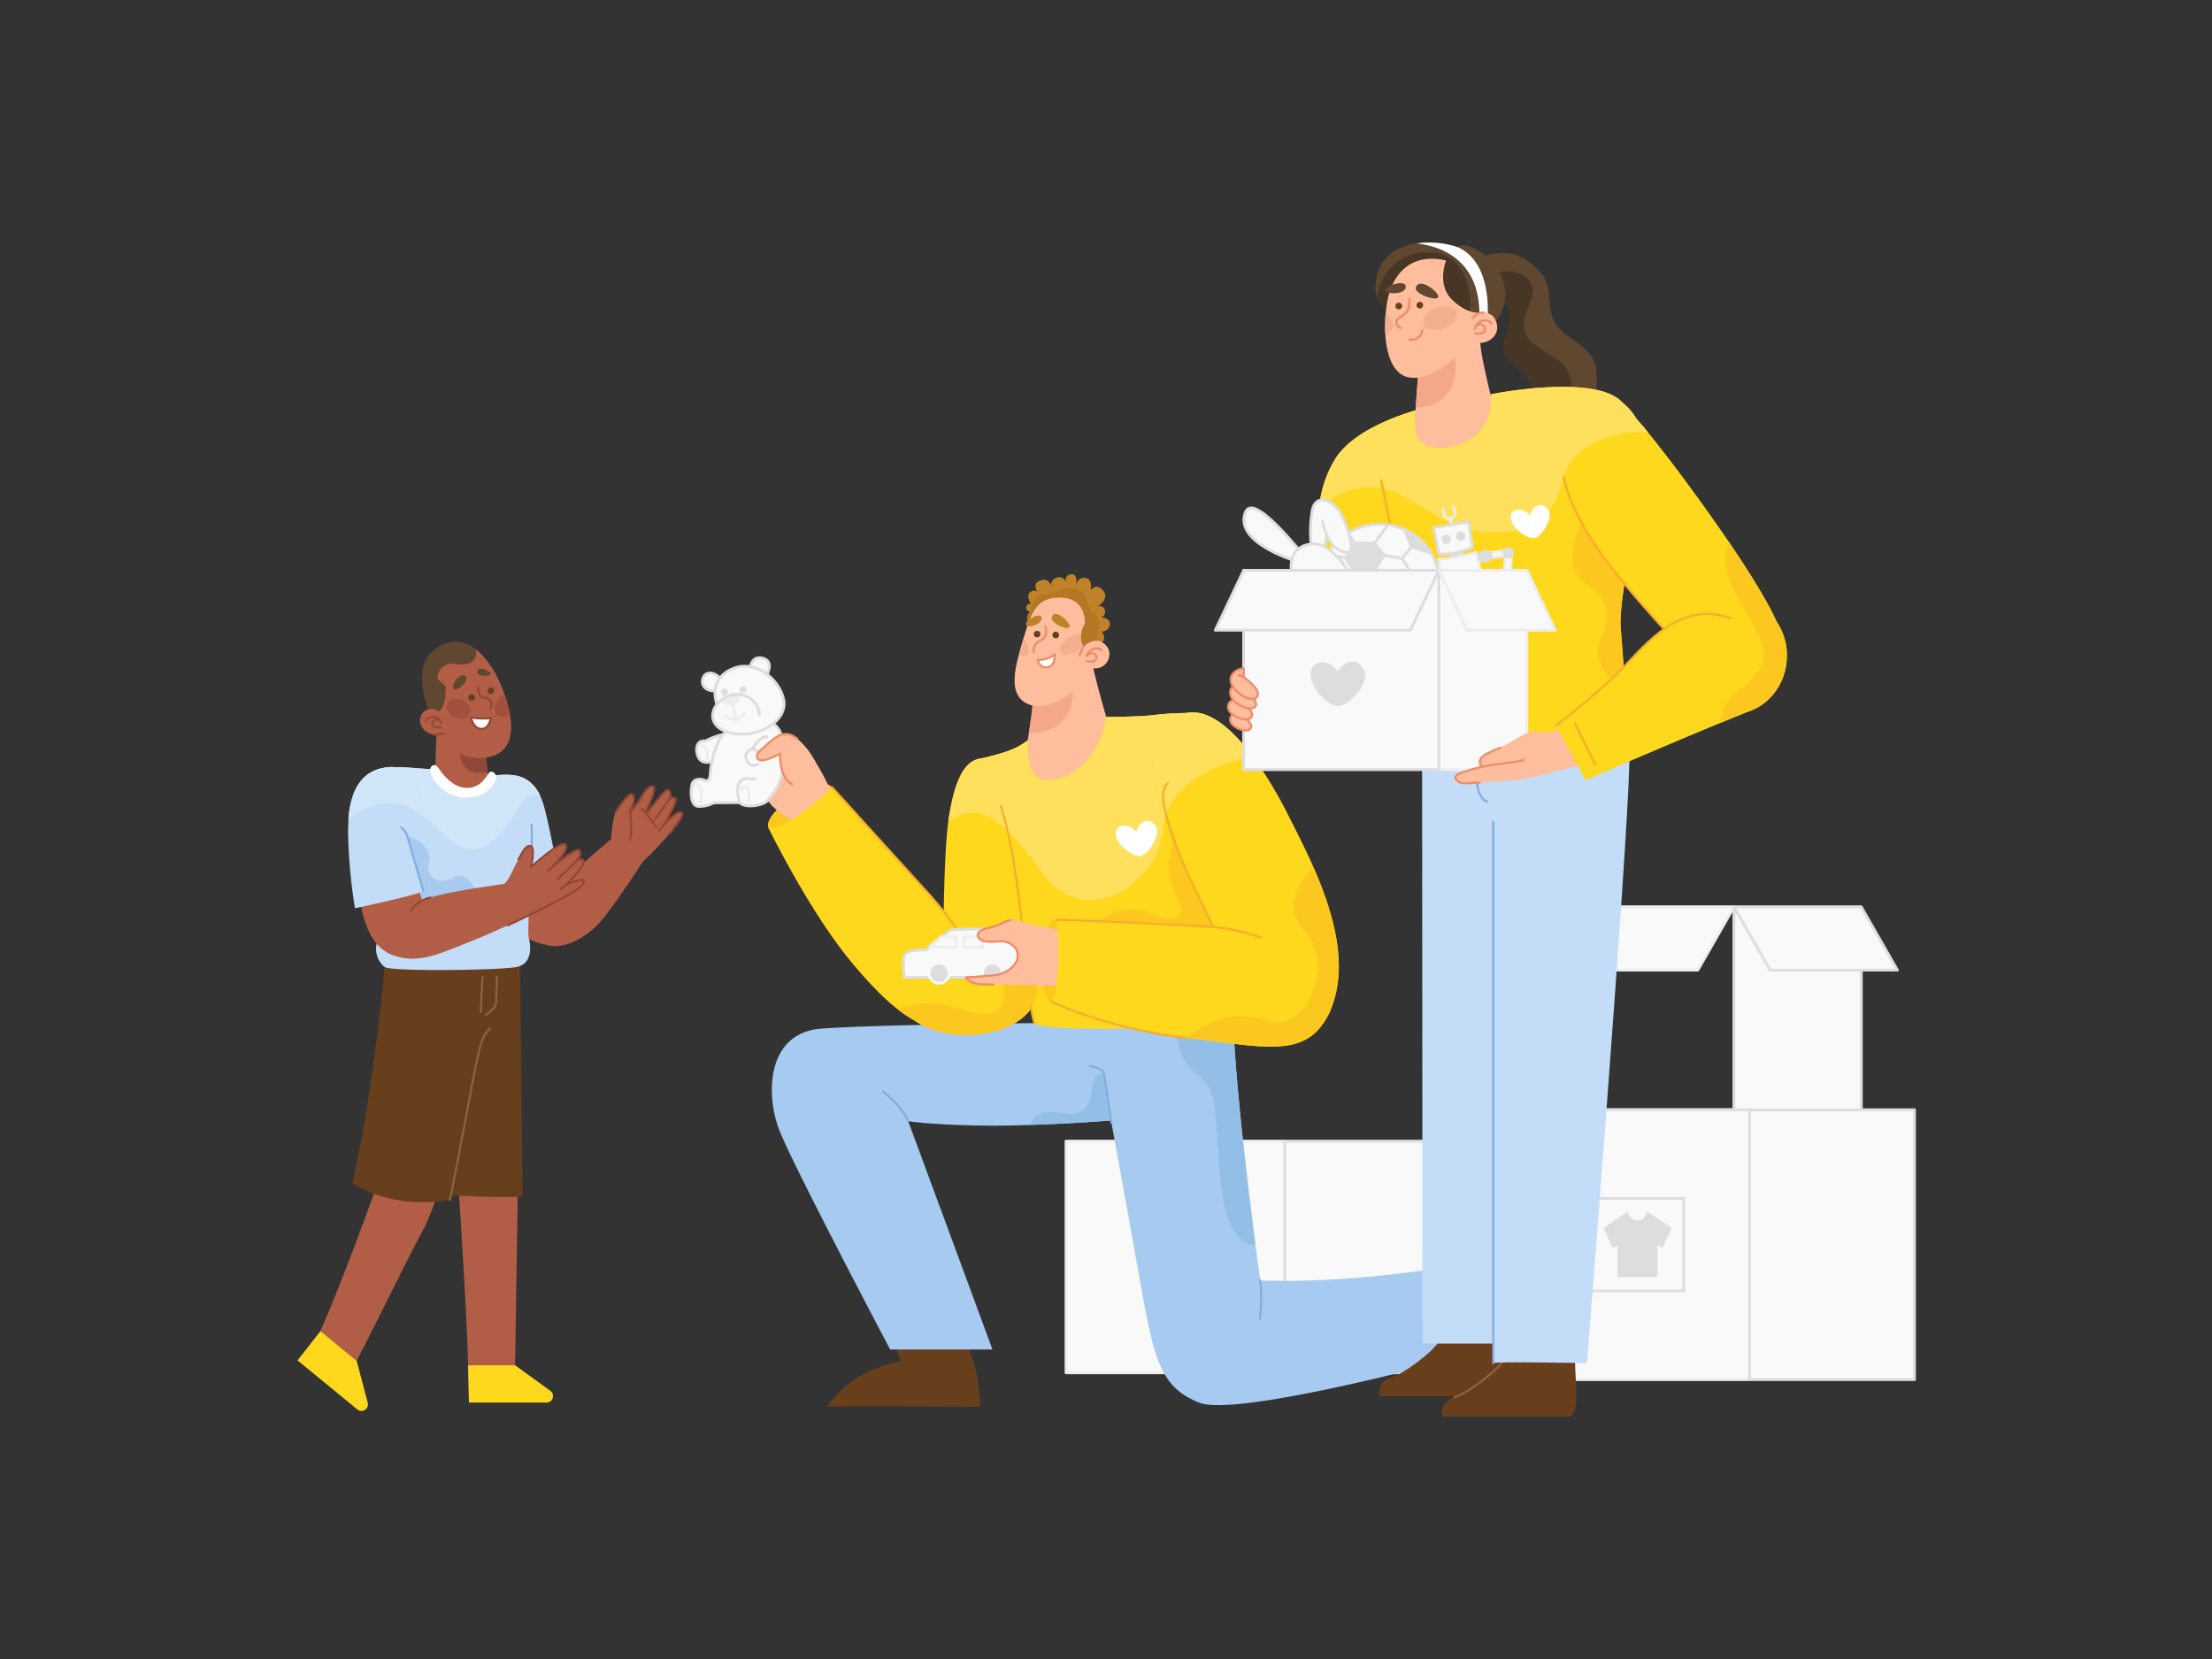 <svg xmlns="http://www.w3.org/2000/svg" viewBox="0 0 800 600"><rect x="0" y="0" width="800" height="600" fill="#333333" stroke="none"/><defs><style>.cls-1,.cls-2{fill:#f9f9f9;}.cls-1,.cls-16,.cls-19{stroke:#ededed;}.cls-1,.cls-15,.cls-16,.cls-17,.cls-19,.cls-2,.cls-20,.cls-23,.cls-25,.cls-27,.cls-3,.cls-30,.cls-32,.cls-35,.cls-8{stroke-linecap:round;stroke-linejoin:round;}.cls-17,.cls-2,.cls-3,.cls-4{stroke:#ddd;}.cls-18,.cls-25,.cls-3{fill:#ddd;}.cls-15,.cls-17,.cls-19,.cls-20,.cls-27,.cls-32,.cls-4,.cls-8{fill:none;}.cls-4{stroke-miterlimit:10;}.cls-5{fill:#683f1d;}.cls-6{fill:#a7caf0;}.cls-7{fill:#93bee5;}.cls-8{stroke:#83addf;}.cls-15,.cls-20,.cls-23,.cls-27,.cls-30,.cls-32,.cls-35,.cls-8{stroke-width:0.75px;}.cls-30,.cls-9{fill:#febd9d;}.cls-10{fill:#f4a789;}.cls-11{fill:#fed81d;}.cls-12{fill:#fcc71f;}.cls-13{fill:#ffe05c;}.cls-14,.cls-23,.cls-35{fill:#fff;}.cls-15{stroke:#f7ad2b;}.cls-16{fill:#ededed;}.cls-20,.cls-23,.cls-30{stroke:#ef8a66;}.cls-21{fill:#bf8228;}.cls-22{fill:#b57724;}.cls-24{fill:#f4af90;}.cls-25{stroke:#f9f9f9;}.cls-26{fill:#c3dcf8;}.cls-27{stroke:#91613d;}.cls-28{fill:#604730;}.cls-29{fill:#473526;}.cls-31{fill:#b25e47;}.cls-32,.cls-35{stroke:#934735;}.cls-33{fill:#914839;}.cls-34{fill:#d0e5f7;}.cls-36{fill:#a0503d;}</style></defs><g id="background"><rect class="cls-1" x="385.54" y="412.71" width="79.16" height="83.79"/><rect class="cls-2" x="464.7" y="412.71" width="66.08" height="83.79"/><rect class="cls-1" x="551.71" y="401.35" width="81.04" height="97.61"/><rect class="cls-2" x="632.75" y="401.35" width="59.65" height="97.61"/><rect class="cls-2" x="575.49" y="433.41" width="33.48" height="33.48"/><path class="cls-3" d="M596.05,438.9a3.95,3.95,0,0,1-7.63,0s-4.92,3.47-7.87,5.36l2.86,6.39,2.05-1V461.4H599V449.66l2.06,1,2.86-6.39C601,442.37,596.05,438.9,596.05,438.9Z"/><rect class="cls-4" x="567.29" y="328.01" width="59.84" height="73.34"/><rect class="cls-2" x="627.13" y="328.01" width="46.05" height="73.34"/><polygon class="cls-1" points="627.12 328.01 614.05 350.86 554.21 350.86 567.28 328.01 627.12 328.01"/><polygon class="cls-2" points="686.25 350.86 640.2 350.86 627.12 328.01 673.17 328.01 686.25 350.86"/></g><g id="Man"><g id="legs"><path class="cls-5" d="M349.83,486.61c4.67,8.95,4.66,22.18,4.66,22.18s-55.4-.41-55.4,0S306,496,325.77,492.32L323.32,485Z"/><path class="cls-6" d="M527,457.56l-1.58,34S447,512.78,433.6,507.26s-16-14.2-21-42.34-10.78-59.68-10.78-59.68-13.35,1.13-29.86,1.62a333.39,333.39,0,0,1-37.55-.69c-2.07-.19-4.06-.41-5.95-.67l14.67,39.71c7.41,20.06,15,40.62,15.8,42.85h-37s-34.71-65.73-40-79.14-4.47-35.39,15-36.89,77.27-2,77.27-2l51-.46,20.89-.19c.51,20.61,5.33,60.47,8,80.91,1,7.79,1.68,12.76,1.68,12.76S483.3,464.92,527,457.56Z"/><path class="cls-7" d="M454,450.32a3.61,3.61,0,0,1-1.77-.17c-12.45-4.26-10.77-31.09-12.84-48.8-2-17.5-13.15-8.77-14.24-31.75l20.89-.19C446.56,390,451.38,429.88,454,450.32Z"/><path class="cls-7" d="M401.79,405.24s-13.35,1.13-29.86,1.62c6-9.39,13.16-1.48,19.13-4.92s1.75-14.08,8.18-13.64Z"/><path class="cls-8" d="M319.36,394.87a13.88,13.88,0,0,1,2.36,1.86c2.27,2.08,5.37,5.54,6.71,8.77"/><path class="cls-8" d="M394.15,385.48c3.43,1,4.73,1.41,5.09,2.82s2.7,17.74,2.7,17.74"/><path class="cls-8" d="M455.69,463.08c1,5.21.05,12.9,0,13.8"/></g><g id="body"><path class="cls-9" d="M406,281.57c.36,6.84-14.52,17.83-23.48,15.31s-13.69-12.15-12.42-19.83c.63-3.76,1.35-7.66,2-11.88.7-4.37,1.33-9.08,1.73-14.31a54.4,54.4,0,0,1,.74-5.73c3.6-19.18,16.61-21.6,20.84-3.44C399.72,260.17,405.69,276,406,281.57Z"/><path class="cls-10" d="M387.94,250.4c-.11,9.7-6.48,14.75-15.84,14.77.7-4.37,1.33-9.08,1.73-14.31a54.4,54.4,0,0,1,.74-5.73C380.8,243.61,388,243.36,387.94,250.4Z"/><path class="cls-11" d="M446.05,369.41c-.77,1.16-18.86,2.23-36.7,2.53-17.24.3-34.24-.13-35.2-1.88-.44-.82-.87-3.32-1.32-6.87-1.48-12-3.1-35.77-5.89-46.63-1.47-5.72-5.18-13.43-8.5-20.7-4.87-10.62-8.91-20.31-3.92-21.49,8-1.9,12.76-3.2,17.17-6.65,0,9,.9,16.9,11.92,13.65s15.66-15.91,16.47-22.08c0,0,10.67,0,16.95-.66a98,98,0,0,1,12-.77c3,.07,5.69.5,7.16,1.64.85.66,2,7.81,3.2,18.19,1,8.17,1.94,18.34,2.87,28.91.87,9.9,1.68,20.16,2.34,29.44.33,4.66.63,9.07.86,13.07.07,1.07.13,2.11.19,3.11C446.22,362.11,446.42,368.85,446.05,369.41Z"/><path class="cls-12" d="M428.21,299.78c-4.92,5.26-8.39,13.87-2.12,25.73,4,7.51-4,8.29-12.08,4.12-5.13-2.65-21.59,1.58-18.79,11.42S449.78,349,449.78,349l9.64-13.05s-8.28-22.29-11.41-24.08-6.94-6.71-6.94-6.71Z"/><path class="cls-13" d="M439.4,277.69c-8.38,3.73-15.81,10.09-18.07,17.74a16.59,16.59,0,0,0-.69,4c-.89,19-26.62,37.72-43.25,17-.38-.47-.75-1-1.12-1.47-6.89-9.62-12.49-16.08-17.83-19.08-4.87-10.62-8.91-20.31-3.92-21.49,8-1.9,12.76-3.2,17.17-6.65,0,9,.9,16.9,11.92,13.65s15.66-15.91,16.47-22.08c0,0,10.67,0,16.95-.66a98,98,0,0,1,12-.77c3,.07,5.69.5,7.16,1.64C437.05,260.16,438.19,267.31,439.4,277.69Z"/><path class="cls-14" d="M411,300.85c.87-3.82,4.68-5.53,6.94-2.18,2.15,3.18-2.78,10.53-5.45,10.87s-8.17-3.42-8.88-7.34S407.58,297.13,411,300.85Z"/></g><g id="upper_hand" data-name="upper hand"><path class="cls-11" d="M375,358.49a10.85,10.85,0,0,1-1.94,6.08c-3.82,5.73-12.88,9.76-23.44,9.76-7.55,0-14.33-2.06-19-5.33a16.78,16.78,0,0,1-4.48-4.45,10.85,10.85,0,0,1-1.92-6.06c0-6.94,7.14-12.84,17.08-15a38.84,38.84,0,0,1,8.3-.87H350a35.34,35.34,0,0,1,15.46,3.5,21,21,0,0,1,5.91,4.25,12,12,0,0,1,3.5,7A9.82,9.82,0,0,1,375,358.49Z"/><path class="cls-12" d="M375,358.49a10.85,10.85,0,0,1-1.94,6.08c-3.82,5.73-12.88,9.76-23.44,9.76-7.55,0-14.33-2.06-19-5.33a16.78,16.78,0,0,1-4.48-4.45,32.86,32.86,0,0,1,16.88-.88c.92.21,1.81.46,2.68.74a58.1,58.1,0,0,0,5.65,1.57c19.26,4.16,7.4-13.62,14.16-19.83a21,21,0,0,1,5.91,4.25,12,12,0,0,1,3.5,7A9.82,9.82,0,0,1,375,358.49Z"/><path class="cls-11" d="M376.06,348.65c-.29,2.74-.62,5.26-.95,7.49-.06.43-.14.85-.22,1.26a20.18,20.18,0,0,1-2.06,5.79c-5.28,9.74-17.52,10.93-25,6a13.54,13.54,0,0,1-4.86-5.5,13,13,0,0,1-1.19-4.31c-.29-2.91-.48-8.76-.53-15.85,0-4.26,0-9,.06-13.77.18-12.42.7-25.43,1.65-32.73.08-.59.16-1.15.24-1.66,2.14-13.38,5.66-20.28,11.3-21,16.68-2.07,22,19.36,22.87,42A229.91,229.91,0,0,1,376.06,348.65Z"/><path class="cls-13" d="M377.39,316.41c-.38-.47-.75-1-1.12-1.47-6.89-9.62-12.49-16.08-17.83-19.08C353.35,293,348.5,293.3,343,297c.08-.59.16-1.15.24-1.66,2.14-13.38,5.66-20.28,11.3-21C371.2,272.3,376.56,293.73,377.39,316.41Z"/><path class="cls-15" d="M362,291.53c4.17,13.92,5.05,23.65,6.08,30.39"/><path class="cls-15" d="M367.2,315.83h0c1.19,7,2.43,18.17,3.55,28.59.77,7.13,1.48,13.9,2.08,18.76q.09.72.18,1.38a23.31,23.31,0,0,0,1.14,5.49"/><path class="cls-12" d="M375.11,356.14c-.06.43-.14.85-.22,1.26a9.82,9.82,0,0,1,.06,1.09,10.85,10.85,0,0,1-1.94,6.08q-.09-.66-.18-1.38c-5.28,9.74-17.52,10.93-25,6a13.54,13.54,0,0,1-4.86-5.5c.92.21,1.81.46,2.68.74a58.1,58.1,0,0,0,5.65,1.57c19.26,4.16,7.4-13.62,14.16-19.83a7.66,7.66,0,0,1,3.72-1.77,3.54,3.54,0,0,1,1.55.05c1.68.43,3.49,2,5.31,4.22C375.77,351.39,375.44,353.91,375.11,356.14Z"/></g><g id="hand"><path class="cls-12" d="M278,299.73c-3-6.3,19.93-19.92,22.85-15.05s-11.13,17.87-11.13,17.87S278.7,301.13,278,299.73Z"/><path class="cls-9" d="M285.43,268.16c3.4-.22,7.84,2.16,15.14,18L288.4,297.55s-8.92-3.78-11.62-9.59S281.24,268.43,285.43,268.16Z"/><path class="cls-11" d="M351.32,366a13.85,13.85,0,0,1-1,1.15,18.52,18.52,0,0,1-2.43,2c-5.28,3.7-11.13,3.14-17.26-.17a41.59,41.59,0,0,1-6-4c-5.66-4.41-11.46-10.65-17.17-17.59-15.05-18.3-29.4-47.7-29.4-47.7,7.79-.53,21.43-13.29,22.85-15.06,0,0,23.58,26.13,33.75,37.24,2,2.22,4.37,4.89,6.7,7.82A87.55,87.55,0,0,1,350,342.65C354.49,351,356.47,359.67,351.32,366Z"/><path class="cls-12" d="M351.32,366a13.85,13.85,0,0,1-1,1.15,18.52,18.52,0,0,1-2.43,2c-5.28,3.7-11.13,3.14-17.26-.17a41.59,41.59,0,0,1-6-4c.51-.18,1-.33,1.51-.48a32.86,32.86,0,0,1,16.88-.88c.92.21,1.81.46,2.68.74A58.1,58.1,0,0,0,351.32,366Z"/><path class="cls-15" d="M300.88,284.68s23.59,26.12,33.76,37.24c5.2,5.68,12.33,14.22,16.45,22.82"/><path class="cls-2" d="M260,274.35c-2.15,1.3-5.06,2.12-6.76.48s-2.35-7.43,1.89-6.85c0,0,5.92-3.12,7.56-2.06S260,274.35,260,274.35Z"/><path class="cls-2" d="M267.53,290.3s-8,0-9.08.08-1.77,1.13-5.44,1.29-3.23-6-2.74-8,2.88-2.15,4.33-1.55,2.24-.15,2.28-2.57a33.89,33.89,0,0,1,2.26-9.75,14.55,14.55,0,0,1,11.29-9.32c5.64-.72,12.32-.13,12.64,8.63s0,10.17-1.09,13.51-3.34,5.4-4.34,6.86C276.37,291.29,269.45,292.47,267.53,290.3Z"/><path class="cls-2" d="M259,249.83c-3.83.45-5.79-2.22-4.73-4.73s4.38-2.32,7,1.1Z"/><path class="cls-2" d="M271,243l5.67,2.38s4-5.91-.63-7.31C271.18,236.58,271,243,271,243Z"/><path class="cls-2" d="M259.23,254.79c-1.23-4-1.44-10.33,6.37-13.18s16.09,3.87,17.79,11.17-7.61,13.62-16.91,12.65S256.25,258.54,259.23,254.79Z"/><path class="cls-16" d="M267.42,251.18c-.09,1.46-.77,2.89-2.06,3.21a3.7,3.7,0,0,1-4.1-1.46A9.2,9.2,0,0,1,267.42,251.18Z"/><path class="cls-17" d="M274.66,258.51a7.61,7.61,0,0,0-3.64-6.09,8.57,8.57,0,0,0-3.6-1.24,9.2,9.2,0,0,0-6.16,1.75,9.72,9.72,0,0,0-2,1.86"/><path class="cls-18" d="M260.77,250.28a1.22,1.22,0,1,0,1.22-1.22A1.22,1.22,0,0,0,260.77,250.28Z"/><path class="cls-18" d="M267.46,249.38a1.22,1.22,0,1,0,1.21-1.22A1.22,1.22,0,0,0,267.46,249.38Z"/><path class="cls-19" d="M264.91,254.3c.6,2.88,1.17,5.8,1.17,5.8"/><path class="cls-19" d="M262.45,258.87a4.34,4.34,0,0,0,6.79-.81"/><path class="cls-2" d="M273,281.6c-1.64.45-2.48-.33-3.57,0-2.23.69-3.66,3-1.94,8.7"/><path class="cls-2" d="M277.37,266.51c-2.16-.56-4.58,3.2-5.32,4.36,0,0-2.87.78-2.24,3.37s2.54,2.94,4.32,2.25"/><path class="cls-2" d="M272.05,270.87c.87-.28,1.8,1.13,1.8,1.13"/><path class="cls-19" d="M268.1,285.64c.47-1.32,1.87-1.72,2.55.27a7.45,7.45,0,0,1,0,4.16"/><path class="cls-9" d="M286.39,283.65c-3.63-2-4.59-8.28-4.16-11.08,0,0-6.58,3.58-8.06,2s.83-3.22,3.86-5.86,6.07-5,10.34-1.52a27.56,27.56,0,0,1,6.68,8.61C295.16,275.94,293.86,284.07,286.39,283.65Z"/><path class="cls-20" d="M286.39,283.65c-3.63-2-4.59-8.28-4.16-11.08,0,0-6.58,3.58-8.06,2s.83-3.22,3.86-5.86,6.07-5,10.34-1.52"/><path class="cls-19" d="M254,269.79c1.41-.52,2.23,3,1.67,4.54"/><path class="cls-19" d="M251.23,284.13c1-.89,2-.3,2.15,1.11.34,2.5.76,4.31-.41,4.83"/></g><g id="head"><path class="cls-21" d="M398.46,228.46s2.49,2.56-1,5.1c-.55.4-1.1.82-1.63,1.24-2.83,2.25-5.19,4.51-5.19,4.51L372,225.83c-.88-1.8-.48-3.93.54-4.47,0,0-1.93-.65-1.29-2.07s1.63-.83,1.75-.76c-.14-.19-1.87-2.69-.7-4.13a2.29,2.29,0,0,1,3-.39c-.19-.23-1.36-1.68-.55-3s4.75-2.57,5.36,1.19a3,3,0,0,1,2.47-3.39,2.36,2.36,0,0,1,2.82,1.56s-.44-2.58,2.1-2.68,1.63,3.34,1.54,3.73c.12-.31,1.26-3.11,3.78-2.34s1.63,4.07,1.57,4.3c.17-.2,2.37-2.65,4.67.31s-2,5.6-2,5.6,2.34-.55,2.55,1.56a2,2,0,0,1-1.43,2.44s3.39.13,3.22,2.54S398.46,228.46,398.46,228.46Z"/><path class="cls-22" d="M396.55,231.8c-.31,1.09-.54,2.1-.72,3-2.83,2.25-5.19,4.51-5.19,4.51L372,225.83c-.88-1.8-.48-3.93.54-4.47,0,0,1.14-5.54,3.7-6.2s4.45-.2,5.56-1.19,8.76-3,10.68,1.85,1.33,5,3.5,6.23S397.8,227.33,396.55,231.8Z"/><path class="cls-9" d="M395.41,241.69c-3.5,6.48-15.1,16.54-23.49,13-6.53-2.72-5.46-10.44-3.39-18.09.53-1.95,1.12-3.91,1.67-5.77.06-.22.13-.43.19-.65,2.7-9.26,5-14.59,13.86-14s8.1,9.33,8.1,9.33a11.9,11.9,0,0,0-1.33,3.63,6.07,6.07,0,0,0,.75,4.56,2.43,2.43,0,0,0,.14.2s3.35-3.54,6.83-1.52C403.5,235.19,400.88,242.36,395.41,241.69Z"/><path class="cls-5" d="M380.63,229.66a1.2,1.2,0,1,0,1.2-1.2A1.2,1.2,0,0,0,380.63,229.66Z"/><circle class="cls-5" cx="375.07" cy="229.33" r="1.2"/><path class="cls-20" d="M391.91,233.94a11.51,11.51,0,0,0-1.45,2.95"/><path class="cls-20" d="M393.2,236.89c3.76-2.63,5.12,3.64,0,2.19"/><path class="cls-20" d="M392.92,237.31c.33-1.63,3.06-3.95,5.54-2.23"/><path class="cls-20" d="M373.89,235.89a3.7,3.7,0,0,1,2-4c1.32-.62,3.18-1.86,2.21-5.27"/><path class="cls-21" d="M371,225.5c0,2.23,5.72.35,5.72-1.77C376.69,220.78,371,224.39,371,225.5Z"/><path class="cls-21" d="M380.4,223.16c-.65,2.13,5.67,5.11,6.43,3.49C387.41,225.41,381.45,219.66,380.4,223.16Z"/><path class="cls-23" d="M375.31,238.67c4.26,0,6.11-2,6.11-2s.41,4.29-2.67,4.67C375.88,241.7,375.31,238.67,375.31,238.67Z"/><path class="cls-24" d="M391.77,233.74a9.71,9.71,0,0,1-2.12,1.62c-2.65,1.54-5.44,1.67-6.23.31s.73-3.71,3.38-5.24a8.48,8.48,0,0,1,4.22-1.25A6.07,6.07,0,0,0,391.77,233.74Z"/><path class="cls-24" d="M371.51,236.72c-.67.58-1.78.5-3-.08.53-1.95,1.12-3.91,1.67-5.77C372.07,233.13,372.66,235.72,371.51,236.72Z"/></g><g id="upper_hand-2" data-name="upper hand"><path class="cls-11" d="M482.08,362.93c-.32.93-.66,1.8-1,2.61a1.67,1.67,0,0,1-.08.2c-.23.51-.46,1-.71,1.47-5.78,11-15.57,10.23-24.25,1.24a55,55,0,0,1-10.35-16.23q-1-2.37-2-4.93c-1.29-3.61-3-7.68-5-12-.34-.75-.68-1.52-1-2.29-4-8.85-8.83-18.75-12.83-28.4l0-.08-.31-.75,0-.07c-1.14-2.78-2.21-5.53-3.17-8.23-6.55-18.44-8-34.28,7.71-37.57h0c8.29-1.73,17,6.24,24.39,16.27A148.27,148.27,0,0,1,466,295c2.52,5,5.92,11.52,9.1,18.77C481.73,329,487.44,347.48,482.08,362.93Z"/><path class="cls-13" d="M453.45,274.12a41,41,0,0,0-14.05,3.57c-8.38,3.73-15.81,10.09-18.07,17.74-6.55-18.44-8-34.28,7.71-37.57h0C437.35,256.12,446.09,264.09,453.45,274.12Z"/><path class="cls-15" d="M443.71,347.29c-1.29-3.61-3-7.68-5-12-5.46-12.18-12.72-25-16.27-38"/><path class="cls-15" d="M424.87,304.55c-4.78-13.62-5.31-18.53-2.57-21.23"/><path class="cls-12" d="M482.08,362.93c-.32.93-.66,1.8-1,2.61a1.67,1.67,0,0,1-.08.2c-.23.51-.46,1-.71,1.47-5.78,11-15.57,10.23-24.25,1.24,1.1.26,2.24.59,3.4,1,8.4,2.69,17.1-7.69,17.22-19.13a21.14,21.14,0,0,0-5.23-14.34c-7.16-8.23-2.07-16.52,3.67-22.16C481.73,329,487.44,347.48,482.08,362.93Z"/></g><g id="hand-2" data-name="hand"><path class="cls-2" d="M349.3,353.5c-6.4-.09-22.22,0-22.22,0s-.8-6.28,0-7.88,2.94-2.08,7.66-2l1.49-1.26c1.18-1,2.87-2.41,4.37-3.61a26.32,26.32,0,0,1,3.16-2.31c1.35-.61,16.8-.49,19.38-.43s6.69,4.53,7.48,9.14S367.84,354,349.3,353.5Z"/><path class="cls-25" d="M336,352a3.62,3.62,0,1,0,3.62-3.61A3.62,3.62,0,0,0,336,352Z"/><circle class="cls-25" cx="358.91" cy="351.99" r="3.61"/><path class="cls-1" d="M345.67,338.73v3.91l-9.44-.3c1.18-1,2.87-2.41,4.37-3.61Z"/><rect class="cls-1" x="348.73" y="338.72" width="6.57" height="3.91"/><path class="cls-12" d="M382.28,332.68c-5.46-2-8.11,27.88-2.11,29.5C388.31,364.37,385.64,333.88,382.28,332.68Z"/><path class="cls-9" d="M386.6,356.52c-7.15,0-21.88-.44-27.3-.44s-7.86,0-10-2.58c0,0,5.77-.37,10-.74s8.67-3.31,8.77-7.07-3.73-5-5.06-5.24-6,.74-8.11-.44-1.62-3.54,1.92-4.2,7.52-3,8.77-3.13,3,.7,8.85,1.88,12.75,2.5,12.75,2.5Z"/><path class="cls-20" d="M359.3,356.08c-5.43,0-7.86,0-10-2.58,0,0,5.77-.37,10-.74s8.67-3.31,8.77-7.07-3.73-5-5.06-5.24-6,.74-8.11-.44-1.62-3.54,1.92-4.2,7.52-3,8.77-3.13"/><path class="cls-11" d="M481.05,365.54a1.67,1.67,0,0,1-.08.2c-.23.51-.46,1-.71,1.47-8.08,15.94-23.29,11.37-51.29,8.14h-.09C400,372,380.17,362.18,380.17,362.18l.14-.13.09-.1a2.77,2.77,0,0,0,.21-.31,1.59,1.59,0,0,0,.13-.22s0,0,0,0,.14-.3.21-.47a.36.36,0,0,0,0-.09c.07-.18.14-.37.2-.58s.16-.5.23-.78.07-.29.11-.44c.18-.74.34-1.6.49-2.54.28-1.85.5-4.06.64-6.47,0-.54.06-1.08.08-1.64,0-.35,0-.7,0-1.05.06-2.29.06-4.71,0-7.17,0-1.32-.11-2.65-.21-4,0-.47-.06-.94-.1-1.41-.05-.7-.12-1.4-.19-2.09,7.06,0,40.48,1.63,56.46,2.57l1,.07,1.34.15c1.62.2,3.45.53,5.42,1l1.13.26,1.16.28c.78.19,1.57.4,2.38.62,1.62.45,3.28,1,4.95,1.53,7.61,2.59,15.49,6.4,20.54,11.16C481.27,354.62,483.53,359.78,481.05,365.54Z"/><path class="cls-15" d="M429,375.35h-.09C400,372,380.17,362.18,380.17,362.18"/><path class="cls-15" d="M456.09,339.12a71.94,71.94,0,0,0-17.34-3.87c-16-.94-49.4-2.57-56.47-2.57"/><path class="cls-12" d="M481.05,365.54a1.67,1.67,0,0,1-.08.2c-.23.51-.46,1-.71,1.47-8.08,15.94-23.29,11.37-51.29,8.14,10.33-7.54,17.89-9.1,27-6.9,1.1.26,2.24.59,3.4,1,8.4,2.69,17.1-7.69,17.22-19.13C481.27,354.62,483.53,359.78,481.05,365.54Z"/></g></g><g id="Girl"><g id="leg"><path class="cls-5" d="M545.31,484.85c0,8,2.07,20.1-2.49,20.1H499.69c-1.66,0-1.21-5.47,3.37-6.71s16.32-10.2,17.43-13.39Z"/><polygon class="cls-26" points="514.33 275.15 514.47 485.92 542.7 485.92 542.7 264.35 514.33 275.15"/><path class="cls-8" d="M534.05,279.45c-.27,6.73,1.83,9.93,3.79,10.46"/></g><g id="leg-2" data-name="leg"><path class="cls-5" d="M569.62,491.54c0,8.33,2.14,20.82-2.59,20.82H522.38c-1.73,0-1.26-5.66,3.48-7s16.91-10.56,18-13.86Z"/><path class="cls-27" d="M525.86,505.4c4.74-1.29,16.91-10.56,18-13.86"/><path class="cls-26" d="M589.31,275.15C588.54,309.53,573.94,493,573.94,493s-33.88-.69-33.88,0V272Z"/><path class="cls-8" d="M540.06,493V297.24"/></g><g id="hair"><path class="cls-28" d="M567.14,154.84a10.07,10.07,0,0,1-1.35,0c-6.94-.62-11-8.19-12-14-1-6.18-4.29-7.23-6.28-9.11s-4.65-4.72-3.11-9.43,4.16-13.88-3.91-14.06c-4.09-.1-6.46-3.48-7.79-6.79A26.45,26.45,0,0,1,531.1,95c13.41-6.6,19.8-2.83,25.35,2.72s2.49,10.84,5.45,18.05c3,7.39,14.87,8.25,15.5,19S574.89,154.52,567.14,154.84Z"/><path class="cls-29" d="M567.55,148.76a38.49,38.49,0,0,1-1.76,6.05c-6.94-.62-11-8.19-12-14-1-6.18-4.29-7.23-6.28-9.11s-4.65-4.72-3.11-9.43,4.16-13.88-3.91-14.06c-4.09-.1-6.46-3.48-7.79-6.79,13.47-6.12,20.42-2.56,21.55,2.7,1.22,5.62-7.82,12.92,0,19.87S571.61,129.89,567.55,148.76Z"/></g><g id="body-2" data-name="body"><g id="body-3" data-name="body"><path class="cls-9" d="M527.32,173.66c-11,.6-16.76-6.66-16.39-11.38.19-2.32.63-8.13,1.11-14.84.43-5.92.9-12.56,1.27-18.18.06-.92.12-1.82.17-2.68,1.2-19.09,19.79-24.72,21.85-2.57.67,7.18,3.81,18.43,5.84,28C543.27,161.8,538.33,173.06,527.32,173.66Z"/><path class="cls-10" d="M512,147.44c.43-5.92.9-12.56,1.27-18.18l12.25-3.12C528.44,136.48,524.62,147.08,512,147.44Z"/><path class="cls-11" d="M592.64,170.49c-.1,3.72-.4,7.6-.83,11.52-1.09,10-3,20.37-4.31,29.06-1,6.69-1.67,12.41-1.33,16.28.55,6.35,1.15,15,1.67,23.1.83,12.91,1.47,24.7,1.47,24.7h-75S483.71,230,479.13,209.7c-2.37-10.49-2.87-19.28-2-26.65A40.8,40.8,0,0,1,483,165.82C488.62,157,502,151.38,512,148.37h0c-.34,5.92-1.68,14.68,10.73,13.45s17.48-10.52,16.34-19.2c17.34-3.27,40.42-4.85,47.51,2.77l0,0a16.76,16.76,0,0,1,2.51,3.58,27.46,27.46,0,0,1,2.55,7.37A62.37,62.37,0,0,1,592.64,170.49Z"/><path class="cls-13" d="M591.63,156.37c-11,.59-22.45,5.34-26.15,16a20.66,20.66,0,0,0-.68,2.43,23.94,23.94,0,0,1-1.64,5c-7,15.61-28.74,16.5-45.73,5.59-14.26-9.15-22.49-14.07-40.27-2.36A40.8,40.8,0,0,1,483,165.82C488.62,157,502,151.38,512,148.37h0c-.34,5.92-1.68,14.68,10.73,13.45s17.48-10.52,16.34-19.2c17.34-3.27,40.42-4.85,47.51,2.77l0,0a16.76,16.76,0,0,1,2.51,3.58A27.46,27.46,0,0,1,591.63,156.37Z"/><path class="cls-14" d="M553.41,186.44c.78-3.62,4.36-5.27,6.53-2.13,2.07,3-2.51,10-5,10.33s-7.74-3.15-8.46-6.85S550.14,183,553.41,186.44Z"/><line class="cls-15" x1="499.56" y1="173.69" x2="503.01" y2="191"/><path class="cls-12" d="M586.17,227.35c.55,6.35,1.15,15,1.67,23.1-4.93-3.93-12.52-11.46-9.13-18.49,4.87-10.1,2-15.83-4.57-20.62s-7.1-8.58-1.88-24.17S591.81,182,591.81,182c-1.09,10-3,20.37-4.31,29.06C586.49,217.76,585.83,223.48,586.17,227.35Z"/></g></g><g id="box"><polygon class="cls-18" points="524.42 199.14 524.97 202.83 529.39 201.96 528.68 198.31 524.42 199.14"/><line class="cls-19" x1="524.97" y1="189.8" x2="524.5" y2="187.56"/><path class="cls-19" d="M522,184.12c-.27,2.43,1.07,3.59,2.49,3.43s2.56-2,1.06-4.3"/><path class="cls-2" d="M518.51,190.74c5.49-.61,12.59-2.08,12.59-2.08l1.52,9.14a24.54,24.54,0,0,1-12.27,2.54Z"/><path class="cls-18" d="M526.65,193.91a1.67,1.67,0,1,0,1.67-1.66A1.67,1.67,0,0,0,526.65,193.91Z"/><path class="cls-18" d="M521.37,195.09a1.67,1.67,0,1,0,1.66-1.66A1.66,1.66,0,0,0,521.37,195.09Z"/><path class="cls-1" d="M520.35,202.19s4.64.14,13.56-2.42l1.85,7.76-14.39,1.71Z"/><rect class="cls-1" x="537.68" y="199.54" width="7.84" height="1.89" transform="translate(-23.18 79.88) rotate(-8.26)"/><polygon class="cls-1" points="544.48 200.07 543.86 208.92 546.37 209.11 546.6 200.36 544.48 200.07"/><path class="cls-18" d="M539.82,201c.63,2.42-4.49,3.49-5.39.93S538.82,197.13,539.82,201Z"/><path class="cls-18" d="M543.45,199.93a2,2,0,1,0,2-2A2,2,0,0,0,543.45,199.93Z"/><path class="cls-2" d="M520.69,211.34a21.76,21.76,0,1,1-21.75-21.75,21.49,21.49,0,0,1,9,1.94,21.7,21.7,0,0,1,12.78,19.81Z"/><path class="cls-3" d="M517.57,200.1l-7.15-2.3-2.51-6.27A21.83,21.83,0,0,1,517.57,200.1Z"/><line class="cls-17" x1="487.53" y1="192.82" x2="491.65" y2="198.94"/><line class="cls-17" x1="495.26" y1="198.94" x2="501.99" y2="189.8"/><polyline class="cls-17" points="497.48 200.34 507.13 201.96 509.71 206.26"/><line class="cls-17" x1="512.91" y1="194.66" x2="507.13" y2="201.96"/><line class="cls-17" x1="479.94" y1="200.74" x2="488.63" y2="201.96"/><polygon class="cls-3" points="486.55 201.67 489.98 196.45 497.09 196.45 500.64 200.78 496.15 207.93 490.4 207.93 486.55 201.67"/><path class="cls-2" d="M474.57,199.93l3.54.41a24.4,24.4,0,0,0,1.83-6.67s1.21,3.21,3.4,4.64,4.56,2.17,5.29.62-1.66-10.27-4.35-14.21-8.47-6.35-9.71,0A46.76,46.76,0,0,0,474.57,199.93Z"/><path class="cls-2" d="M450.34,185.41c2.43-6.58,14.41,7.45,20.26,14.36l-2.18,3.06S446.32,196.28,450.34,185.41Z"/><path class="cls-2" d="M468.13,211.34c-2.19-6-2-13.54,5.89-14.59,8.91-1.17,16.38,14.59,16.38,14.59Z"/><path class="cls-17" d="M479.94,193.67a28.59,28.59,0,0,1-1.66-5.18"/><rect class="cls-1" x="520.35" y="206.26" width="31.88" height="72.08"/><rect class="cls-2" x="449.78" y="206.26" width="70.57" height="72.08"/><path class="cls-3" d="M483.94,243.85c1.91-4.53,7-5.8,9-1.18,1.95,4.39-5.72,12.36-9.09,12.2s-9.3-6-9.32-11S480.54,238.52,483.94,243.85Z"/><polygon class="cls-2" points="510.1 227.91 439.52 227.91 449.78 206.26 520.35 206.26 510.1 227.91"/><polygon class="cls-1" points="562.51 227.92 530.6 227.92 520.35 206.26 552.26 206.26 562.51 227.92"/><path class="cls-30" d="M447.78,258.23c-2.2-.9-4.12,1.95-1.9,4s5.88,2.66,6.54,1S450.2,259.22,447.78,258.23Z"/><path class="cls-30" d="M447.43,253.38c-2.52-1-4.73,2.23-2.17,4.55s6.73,3,7.49,1.17S450.2,254.51,447.43,253.38Z"/><path class="cls-30" d="M447.61,248.21c-2.53-1.13-3.91,2.72-1.36,5.27s7.17,3.75,7.93,1.69S450.38,249.46,447.61,248.21Z"/><path class="cls-30" d="M449.78,241.68v3.16s5.07,3.69,5.16,5.94-2.44,2.62-5.16,1.09-5.47-4.51-4.53-7.17S449.78,241.68,449.78,241.68Z"/><path class="cls-20" d="M449.78,244.84a2.9,2.9,0,0,0-1.87-.57"/></g><g id="upper_hand-3" data-name="upper hand"><path class="cls-11" d="M646.25,237.13c0,10.86-7.64,19.8-17.46,21a17.16,17.16,0,0,1-2.16.13c-10.84,0-19.62-9.44-19.62-21.09s8.78-21.1,19.62-21.1a18.58,18.58,0,0,1,11.25,3.82A21.56,21.56,0,0,1,646.25,237.13Z"/><path class="cls-12" d="M646.25,237.13c0,10.86-7.64,19.8-17.46,21-1.3-14.92,2.09-29.26,9.09-38.24A21.56,21.56,0,0,1,646.25,237.13Z"/><g id="upper_hand-4" data-name="upper hand"><path class="cls-11" d="M594.64,161.69a20.29,20.29,0,0,1-2,8.8,21.25,21.25,0,0,1-19.2,11.92,21.48,21.48,0,0,1-5-.58,21.27,21.27,0,0,1-5.3-2,20.65,20.65,0,0,1-10.93-18.13A21,21,0,0,1,573.44,141a21.39,21.39,0,0,1,13.11,4.44l0,0a20.85,20.85,0,0,1,5.44,6.27,19.71,19.71,0,0,1,1.9,4.62A20,20,0,0,1,594.64,161.69Z"/><path class="cls-13" d="M596,156.36c-.7,0-1.41-.05-2.13-.05s-1.52,0-2.28.06c-11,.59-22.45,5.34-26.15,16a20.66,20.66,0,0,0-.68,2.43,23.94,23.94,0,0,1-1.64,5,20.65,20.65,0,0,1-10.93-18.13A21,21,0,0,1,573.44,141a21.39,21.39,0,0,1,13.11,4.44l0,0a20.85,20.85,0,0,1,5.44,6.27C593.06,152.81,594.42,154.4,596,156.36Z"/><path class="cls-11" d="M632,247.3c-6.42.41-15.22-3.5-26.11-15.34-6.46-7-12.76-14-18.4-20.89-8.24-10-15.09-19.86-19-29.24a49.27,49.27,0,0,1-3-9.43,29,29,0,0,1,2.59-19.85c2.9-5.45,11.87-10.57,21-3.55a23.17,23.17,0,0,1,2.93,2.69c1,1.12,2.41,2.71,4,4.67,7.18,8.73,19.23,24.86,29.51,40,9.66,14.3,17.74,27.76,18.68,33.4C645.5,237.41,641.16,246.72,632,247.3Z"/><path class="cls-13" d="M596,156.36c-.7,0-1.41-.05-2.13-.05s-1.52,0-2.28.06c-11,.59-22.45,5.34-26.15,16a29,29,0,0,1,2.59-19.85c2.9-5.45,11.87-10.57,21-3.55a23.17,23.17,0,0,1,2.93,2.69C593.06,152.81,594.42,154.4,596,156.36Z"/><path class="cls-15" d="M605.9,232c-6.46-7-12.76-14-18.4-20.89-8.24-10-15.09-19.86-19-29.24a49.27,49.27,0,0,1-3-9.43"/><path class="cls-12" d="M632,247.3a29.06,29.06,0,0,0,4.83-5.92c7.39-11.58-19.37-29.76-11.3-45h0c9.66,14.3,17.74,27.76,18.68,33.4C645.5,237.41,641.16,246.72,632,247.3Z"/></g></g><g id="head-2" data-name="head"><path class="cls-28" d="M539.38,118.06l-1.57-.21-2.94-.38-4.59-.6-26.56-3.47c-3.81-3.7-5.23-4.69-5.81-6.1a6.88,6.88,0,0,1-.4-2.32c-.19-3.38.09-12.84,11.57-16.27a25.35,25.35,0,0,1,3.2-.73,33,33,0,0,1,15,1.37h0s1.37-2.37,8.09,1.79S549.73,107.05,539.38,118.06Z"/><path class="cls-14" d="M537.81,117.85c-.16,1.51-.32,2.42-.32,2.42l-2.83-.75c.09-.7.16-1.38.21-2,1.81-21.1-11-28.25-22.59-29.48h0a33,33,0,0,1,15,1.37h0C539,94.78,538.46,111.56,537.81,117.85Z"/><path class="cls-29" d="M530.28,116.87l-26.56-3.47c-3.81-3.7-5.23-4.69-5.81-6.1,2.53-10.33,8.63-15.73,18.19-16,11.61-.27,14.73,9.35,15.66,16.55A19.35,19.35,0,0,1,530.28,116.87Z"/><path class="cls-9" d="M531.79,123.07c-7.75,10.57-18.7,16-24.64,12.55-3.91-2.3-5.82-8.27-6.16-15.14a49.15,49.15,0,0,1,.16-7c.12-1.36.3-2.71.52-4.05,1.79-10.77,9-18.13,21.34-15.2,0,0-3.5,8.59,2.07,14.06s10,4.82,10,4.82,3.88-.64,5.44,2C544.13,121.29,536.86,126.14,531.79,123.07Z"/><path class="cls-5" d="M512.28,110.36a1.21,1.21,0,1,0,1.2-1.2A1.21,1.21,0,0,0,512.28,110.36Z"/><path class="cls-5" d="M504.68,110.66a1.21,1.21,0,1,0,1.21-1.2A1.21,1.21,0,0,0,504.68,110.66Z"/><path class="cls-20" d="M532.7,115.1a4.48,4.48,0,0,1,3.93-2.09"/><path class="cls-20" d="M533.41,119c.75-2.8,3.91-4.33,6-2.09"/><path class="cls-20" d="M533.9,117.79c3.2-2.24,5.29,3.73-.31,2.78"/><path class="cls-20" d="M509.71,122.8a3.92,3.92,0,0,0,4.68-3.28"/><path class="cls-20" d="M506.57,118.6c-2.1-1.08-2.12-2.83-.14-3.93s3.67-2.57,3.28-6.48"/><path class="cls-28" d="M500.93,105.13c.43,1.31,7.83,1.59,7.47-1.68C508.13,101,500.39,103.48,500.93,105.13Z"/><path class="cls-28" d="M512.05,104c-.68,2.2,7.39,5.11,8.11,3.46C520.79,106,513.31,99.88,512.05,104Z"/><path class="cls-24" d="M514.9,117.35c.78,2,4.06,2.68,7.32,1.43s5.28-3.9,4.51-5.93-4.05-2.68-7.32-1.44S514.13,115.31,514.9,117.35Z"/><path class="cls-24" d="M503.6,118.83a3.27,3.27,0,0,1-2.61,1.65,49.15,49.15,0,0,1,.16-7C503.31,115,504.38,117.21,503.6,118.83Z"/></g><g id="hand-3" data-name="hand"><path class="cls-9" d="M565.31,262.73a10.79,10.79,0,0,1-9.38,1.83c-3-.78-8.52,3.56-13.38,5.82s-9,3.39-6.69,6.95c0,0-6.43,1.56-8.6,2.69s0,3.3,2.34,3.3,14.77-1,18.68-1.19,24-5.66,24-5.66Z"/><path class="cls-20" d="M542.55,270.38c-4.87,2.26-9,3.39-6.69,6.95,0,0-6.43,1.56-8.6,2.69s0,3.3,2.34,3.3c.85,0,3-.13,5.6-.3"/><path class="cls-11" d="M629.66,258.41c-2.3.92-4.95,2-7.84,3.2-19.19,7.93-48.38,20.52-48.38,20.52l-10.7-19.7c6-4.55,17.26-13.78,24.49-21.16s20.51-24.63,38.81-17.59a26.35,26.35,0,0,1,10.87,7.53C644.5,240.31,642.79,253.13,629.66,258.41Z"/><path class="cls-12" d="M629.66,258.41c-2.3.92-4.95,2-7.84,3.2,3.24-13.91,7.62-8.66,15-20.23,1.92-3,1.54-6.45.07-10.17C644.5,240.31,642.79,253.13,629.66,258.41Z"/><path class="cls-15" d="M562.74,262.43c6-4.56,17.27-13.78,24.5-21.16s20.5-24.64,38.81-17.59"/><line class="cls-15" x1="569.6" y1="261.6" x2="576.9" y2="276.47"/><path class="cls-20" d="M535.86,277.33c5-1.12,12.75-1.5,15.13-2.5"/></g></g><g id="boy"><g id="leg-3" data-name="leg"><path class="cls-31" d="M197.6,507.25h-28s-.11-5.72-.3-13.46c-.33-13.17-1.69-37.35-3.52-65.29-1.13-17.29,21.75-18,21.49,1.2-.53,37.92-1,64.09-1,64.09L199,503A2.34,2.34,0,0,1,197.6,507.25Z"/><path class="cls-5" d="M160.15,431.93c10.48,1.2,28.93,1.09,28.82.77s-.66-82.69-1.09-86.6-21.4-1.33-22.49,0S160.15,431.93,160.15,431.93Z"/><path class="cls-11" d="M197.6,507.25h-28s-.11-5.72-.3-13.46h17L199,503A2.34,2.34,0,0,1,197.6,507.25Z"/></g><g id="leg-4" data-name="leg"><path class="cls-31" d="M129,492.18c9-17.49,17.18-34.61,24.53-48.35a97.25,97.25,0,0,0,5.27-13.8c.48-2.28,1.66-11.9-7.57-13.46s-12.15,4-14.91,12.07c-1.28,3.73-12.73,35.37-20.46,52.77Z"/><path class="cls-11" d="M129.26,509.76,107.6,492s3.54-4.49,8.3-10.6L129,492.18l4,15.17A2.34,2.34,0,0,1,129.26,509.76Z"/><path class="cls-5" d="M139.15,349.74s-3.79,43.23-11.69,78.19c0,0,13.4,9.78,35.23,6,.43-1.2,6.19-31.88,8.46-43.82s3.29-16.06,6.17-18.12,2.48-23.64,2.06-24.58S151.83,328.49,139.15,349.74Z"/><path class="cls-27" d="M175.59,367.1c1.91-1.28,3.73-2.77,3.83-4.47s.25-9.39.25-9.39"/><path class="cls-27" d="M174.56,353.24c-.25,2.42-.68,12.79-.68,12.79"/><path class="cls-27" d="M162.69,434c.43-1.2,6.19-31.88,8.46-43.82s3.29-16.06,6.17-18.12"/></g><g id="hand-4" data-name="hand"><path class="cls-31" d="M221,303.47c.25-3.91.91-8.14,1.58-9.47s4.07-6.18,5.48-6.7,1.83,2.57-.25,5.8l0,.87a51.34,51.34,0,0,0,4.5-6.11c1.66-2.83,3.16-4,4.07-3.18s-2.16,7.83-3.07,8.91l.66.36s5.87-7.34,6.93-8c1.27-.84,2.21,1.2,1.13,3.11,0,0,1.66-1.08,2.32-.09s-4.23,9.31-4.23,9.31,5.17-5.71,6.51-4.29-8.67,12.69-14.06,17.54c0,0-9.65,14.93-14.84,21.14-6.79,8.12-18,12.48-22.46,7.31C189.75,333.49,197.77,323.06,221,303.47Z"/><path class="cls-32" d="M222.57,294c.66-1.33,4.07-6.18,5.48-6.7s1.83,2.57-.25,5.8l0,.87a51.34,51.34,0,0,0,4.5-6.11c1.66-2.83,3.16-4,4.07-3.18s-2.16,7.83-3.07,8.91l.66.36s5.87-7.34,6.93-8c1.27-.84,2.21,1.2,1.13,3.11,0,0,1.66-1.08,2.32-.09s-4.23,9.31-4.23,9.31,5.17-5.71,6.51-4.29c.66.71-1.5,3.89-4.51,7.49"/><path class="cls-32" d="M227.8,293.1c.74,4.21.47,10,0,10.45"/><path class="cls-32" d="M232.12,292.5c1.36.82,5.25,6.74,5.25,6.74"/><line class="cls-32" x1="240.09" y1="298.24" x2="238.35" y2="300.48"/><path class="cls-32" d="M236.23,297.55c-.07-.1,5.77-8.53,5.77-8.53"/></g><g id="body-4" data-name="body"><path class="cls-31" d="M202,317.12c5.86,18.34,3.76,29.37-10.55,22.56-3.82-3.45-3.61-19-3.61-19Z"/><path class="cls-31" d="M168.09,295.85c-9.18,1-12-8.09-11.25-12.42s.67-10.3,1-17.63c.71-14.71,15.66-15.87,17.81.53a32.92,32.92,0,0,1,.25,4.81,70.7,70.7,0,0,0,.4,8.17c.22,2.2.51,4.36.83,6.38C177.86,290.22,177.28,294.82,168.09,295.85Z"/><path class="cls-33" d="M176.32,279.31c-9,1.35-10.43-3.74-10.06-11.46l9.41-1.52a32.92,32.92,0,0,1,.25,4.81A70.7,70.7,0,0,0,176.32,279.31Z"/><path class="cls-26" d="M191.48,325.39s-.7,12.4-.25,13.8,2.1,9.35-4.52,10.56-45.21,1.65-47.56,0a8.38,8.38,0,0,1-2.8-8.91c1.14-3.11.25-7.88-.38-10.74-.09-.4-.25-1.53-.47-3.2-.9-7-2.61-23.57-2.64-34.64,0-5.3.36-9.34,1.39-10.49,3-3.36,5.61-4.16,8.27-4.31h0c.6,0,1.21,0,1.82,0,3.31.06,10.51.76,13,.83a14.48,14.48,0,0,0,11.71,8.33c4.64.57,7.14-2.1,8.66-6,0,0,5.71-1,9.84.12,3.42.95,6,3.33,7.74,6.94a20.26,20.26,0,0,1,1,2.45c1.78,5,5.91,27.05,5.66,27.05S191.48,325.39,191.48,325.39Z"/><path class="cls-6" d="M144.56,302.43c5.1-.92,12.16,4.21,10.58,9.84s4.45,8,9.28,4.85S174.56,326,174.56,326L159,330.92l-9.08.56-6.05-1.12Z"/><path class="cls-8" d="M191.49,325.39s1.26-22.76.74-27.15"/><path class="cls-34" d="M195.34,287.62a7.85,7.85,0,0,0-7.47,4.06c-6.83,10.92-15.05,22.84-27.72,9.76a60.12,60.12,0,0,0-6.88-6.24c-6.18-4.67-12.43-6.37-20.41-2.94a38.34,38.34,0,0,0-6.84,3.93c.83-10.69,4.94-18.08,14.87-18.76a8.79,8.79,0,0,1,1.63,0h0c.6,0,1.21,0,1.82,0,3.31.06,10.51.76,13,.83a14.48,14.48,0,0,0,11.71,8.33c4.64.57,7.14-2.1,8.66-6,0,0,5.71-1,9.84.12C191,281.63,193.57,284,195.34,287.62Z"/><path class="cls-14" d="M156.11,277.1c1.39-1.17,2.36.52,3.24,1.76s4.47,6.07,9.55,6.11,7.23-4.55,8-5.55,3,.2,2.44,2.39-3.71,6.7-11,6.7C160,288.51,153.59,279.22,156.11,277.1Z"/></g><g id="upper_hand-5" data-name="upper hand"><path class="cls-31" d="M151.17,321.21c6.89,17.81,1.12,28-9.51,24C133,342,131,330.57,129.74,323.36Z"/><path class="cls-26" d="M154,306.62a140.27,140.27,0,0,1-.81,15.73,77,77,0,0,1-9.11,2.57c-2.84.69-5.89,1.39-8.54,2-4.05.9-7.16,1.55-7.16,1.55a192.4,192.4,0,0,1-2.46-25.83,61.36,61.36,0,0,1,.14-6.43c.83-10.69,4.94-18.08,14.87-18.76a8.79,8.79,0,0,1,1.63,0h0c6.62.71,9.55,8.69,10.73,17.74A94,94,0,0,1,154,306.62Z"/><path class="cls-6" d="M154,306.62a140.27,140.27,0,0,1-.81,15.73s-5.26-18-5.7-19.42c0-.16-.09-.32-.14-.46A10.88,10.88,0,0,1,154,306.62Z"/><path class="cls-8" d="M153.15,322.35s-5.26-18-5.7-19.42c0-.16-.09-.32-.14-.46a6.68,6.68,0,0,0-2.16-3.16"/><path class="cls-34" d="M153.27,295.2c-6.18-4.67-12.43-6.37-20.41-2.94a38.34,38.34,0,0,0-6.84,3.93c.83-10.69,4.94-18.08,14.87-18.76a8.79,8.79,0,0,1,1.63,0h0C149.16,278.17,152.09,286.15,153.27,295.2Z"/></g><g id="head-3" data-name="head"><path class="cls-28" d="M155.47,258.26c-2.72-7-5.41-18,1.71-23.38,9-6.77,16,.86,16,.86s6.84,13.59-3.89,20.63S155.47,258.26,155.47,258.26Z"/><path class="cls-31" d="M175.64,274c-10.33,1.38-17.78-8.16-17.78-8.16-9.37-.94-6.55-12.43.91-8.65.79.39,2.22-3.17,2.32-5.84s.3-3.17-.89-4.06-2.72-1.83-1.58-4.15,3.81-3.57,5.29-3.12,5.94.59,7.37-1.14a4.75,4.75,0,0,0,.84-4s5.69,3.76,9.9,15c.18.49.36,1,.52,1.46a44.63,44.63,0,0,1,1.87,7C185.82,266.25,184.09,272.84,175.64,274Z"/><path class="cls-5" d="M169.39,252.23a1.21,1.21,0,1,0,1.2-1.21A1.2,1.2,0,0,0,169.39,252.23Z"/><path class="cls-5" d="M176.3,249.82a1.21,1.21,0,1,0,1.21-1.2A1.2,1.2,0,0,0,176.3,249.82Z"/><path class="cls-28" d="M164,249c.65,1.77,5.81-2.49,4.42-4.35S163.22,246.9,164,249Z"/><path class="cls-28" d="M172.65,242.79c-.54,2.1,4.79,1.89,4.86,1S173.23,240.51,172.65,242.79Z"/><path class="cls-32" d="M156.81,265.64a10,10,0,0,0,3.71-.45"/><path class="cls-32" d="M154.12,260.71c.25-1.54,4.16-2.37,5.45.65"/><path class="cls-32" d="M159.06,260.51c-3.22-1.18-4,3.28.26,2.53"/><path class="cls-32" d="M173.05,248.62c-.44,2,.53,3.38,1.85,3.61,1.73.3,3.77,1.14,2.43,4.08"/><path class="cls-35" d="M170.32,259.33c2.72.92,7.19.37,7.19.37s-.64,4.17-3.6,3.91S170.32,259.33,170.32,259.33Z"/><path class="cls-36" d="M169.87,258.26c-.82,1.71-3.3,2.21-5.54,1.13s-3.38-3.33-2.56-5,3.3-2.2,5.54-1.12S170.69,256.56,169.87,258.26Z"/><path class="cls-36" d="M184.41,258.32c-1.49,1.12-3.33,1.31-4.5.33-1.45-1.2-1.35-3.73.24-5.64a5.31,5.31,0,0,1,2.39-1.68A44.63,44.63,0,0,1,184.41,258.32Z"/></g><g id="hand-5" data-name="hand"><path class="cls-31" d="M141.06,345c9.32,4.09,17.08.26,28.35-4.19s24.17-10.89,24.17-10.89,10.49-5.29,14.1-7.55,3.75-3.56,3.29-4.1-5.36,1.38-6.28,1.76a58.24,58.24,0,0,0,5.52-6.21c1.51-2.27.92-3.83-1.54-2.61,0,0,2.15-2.68.69-3.68s-11.11,7.37-11.11,7.37,7.74-7.06,6.36-9.28-12.57,8-12.57,8,1.61-7.06-.12-7.59-3,2.41-4.41,4.77-3.76,8.19-5.21,8.8-29.76,3.27-38.27,9.78C136.13,335.47,135.41,342.49,141.06,345Z"/><path class="cls-32" d="M183.71,334.62c5.68-2.62,9.87-4.72,9.87-4.72s10.49-5.29,14.1-7.55,3.75-3.56,3.29-4.1-5.36,1.38-6.28,1.76a58.24,58.24,0,0,0,5.52-6.21c1.51-2.27.92-3.83-1.54-2.61,0,0,2.15-2.68.69-3.68s-11.11,7.37-11.11,7.37,7.74-7.06,6.36-9.28-12.57,8-12.57,8,1.61-7.06-.12-7.59-3,2.41-4.41,4.77"/><path class="cls-32" d="M148.54,329.41c1.74-3.15,5.64-4.45,7.06-4.82"/><path class="cls-32" d="M201.55,318c1.52-1.33,7.12-6.8,7.12-6.8"/><line class="cls-32" x1="202.88" y1="321.48" x2="204.69" y2="320.01"/></g></g></svg>